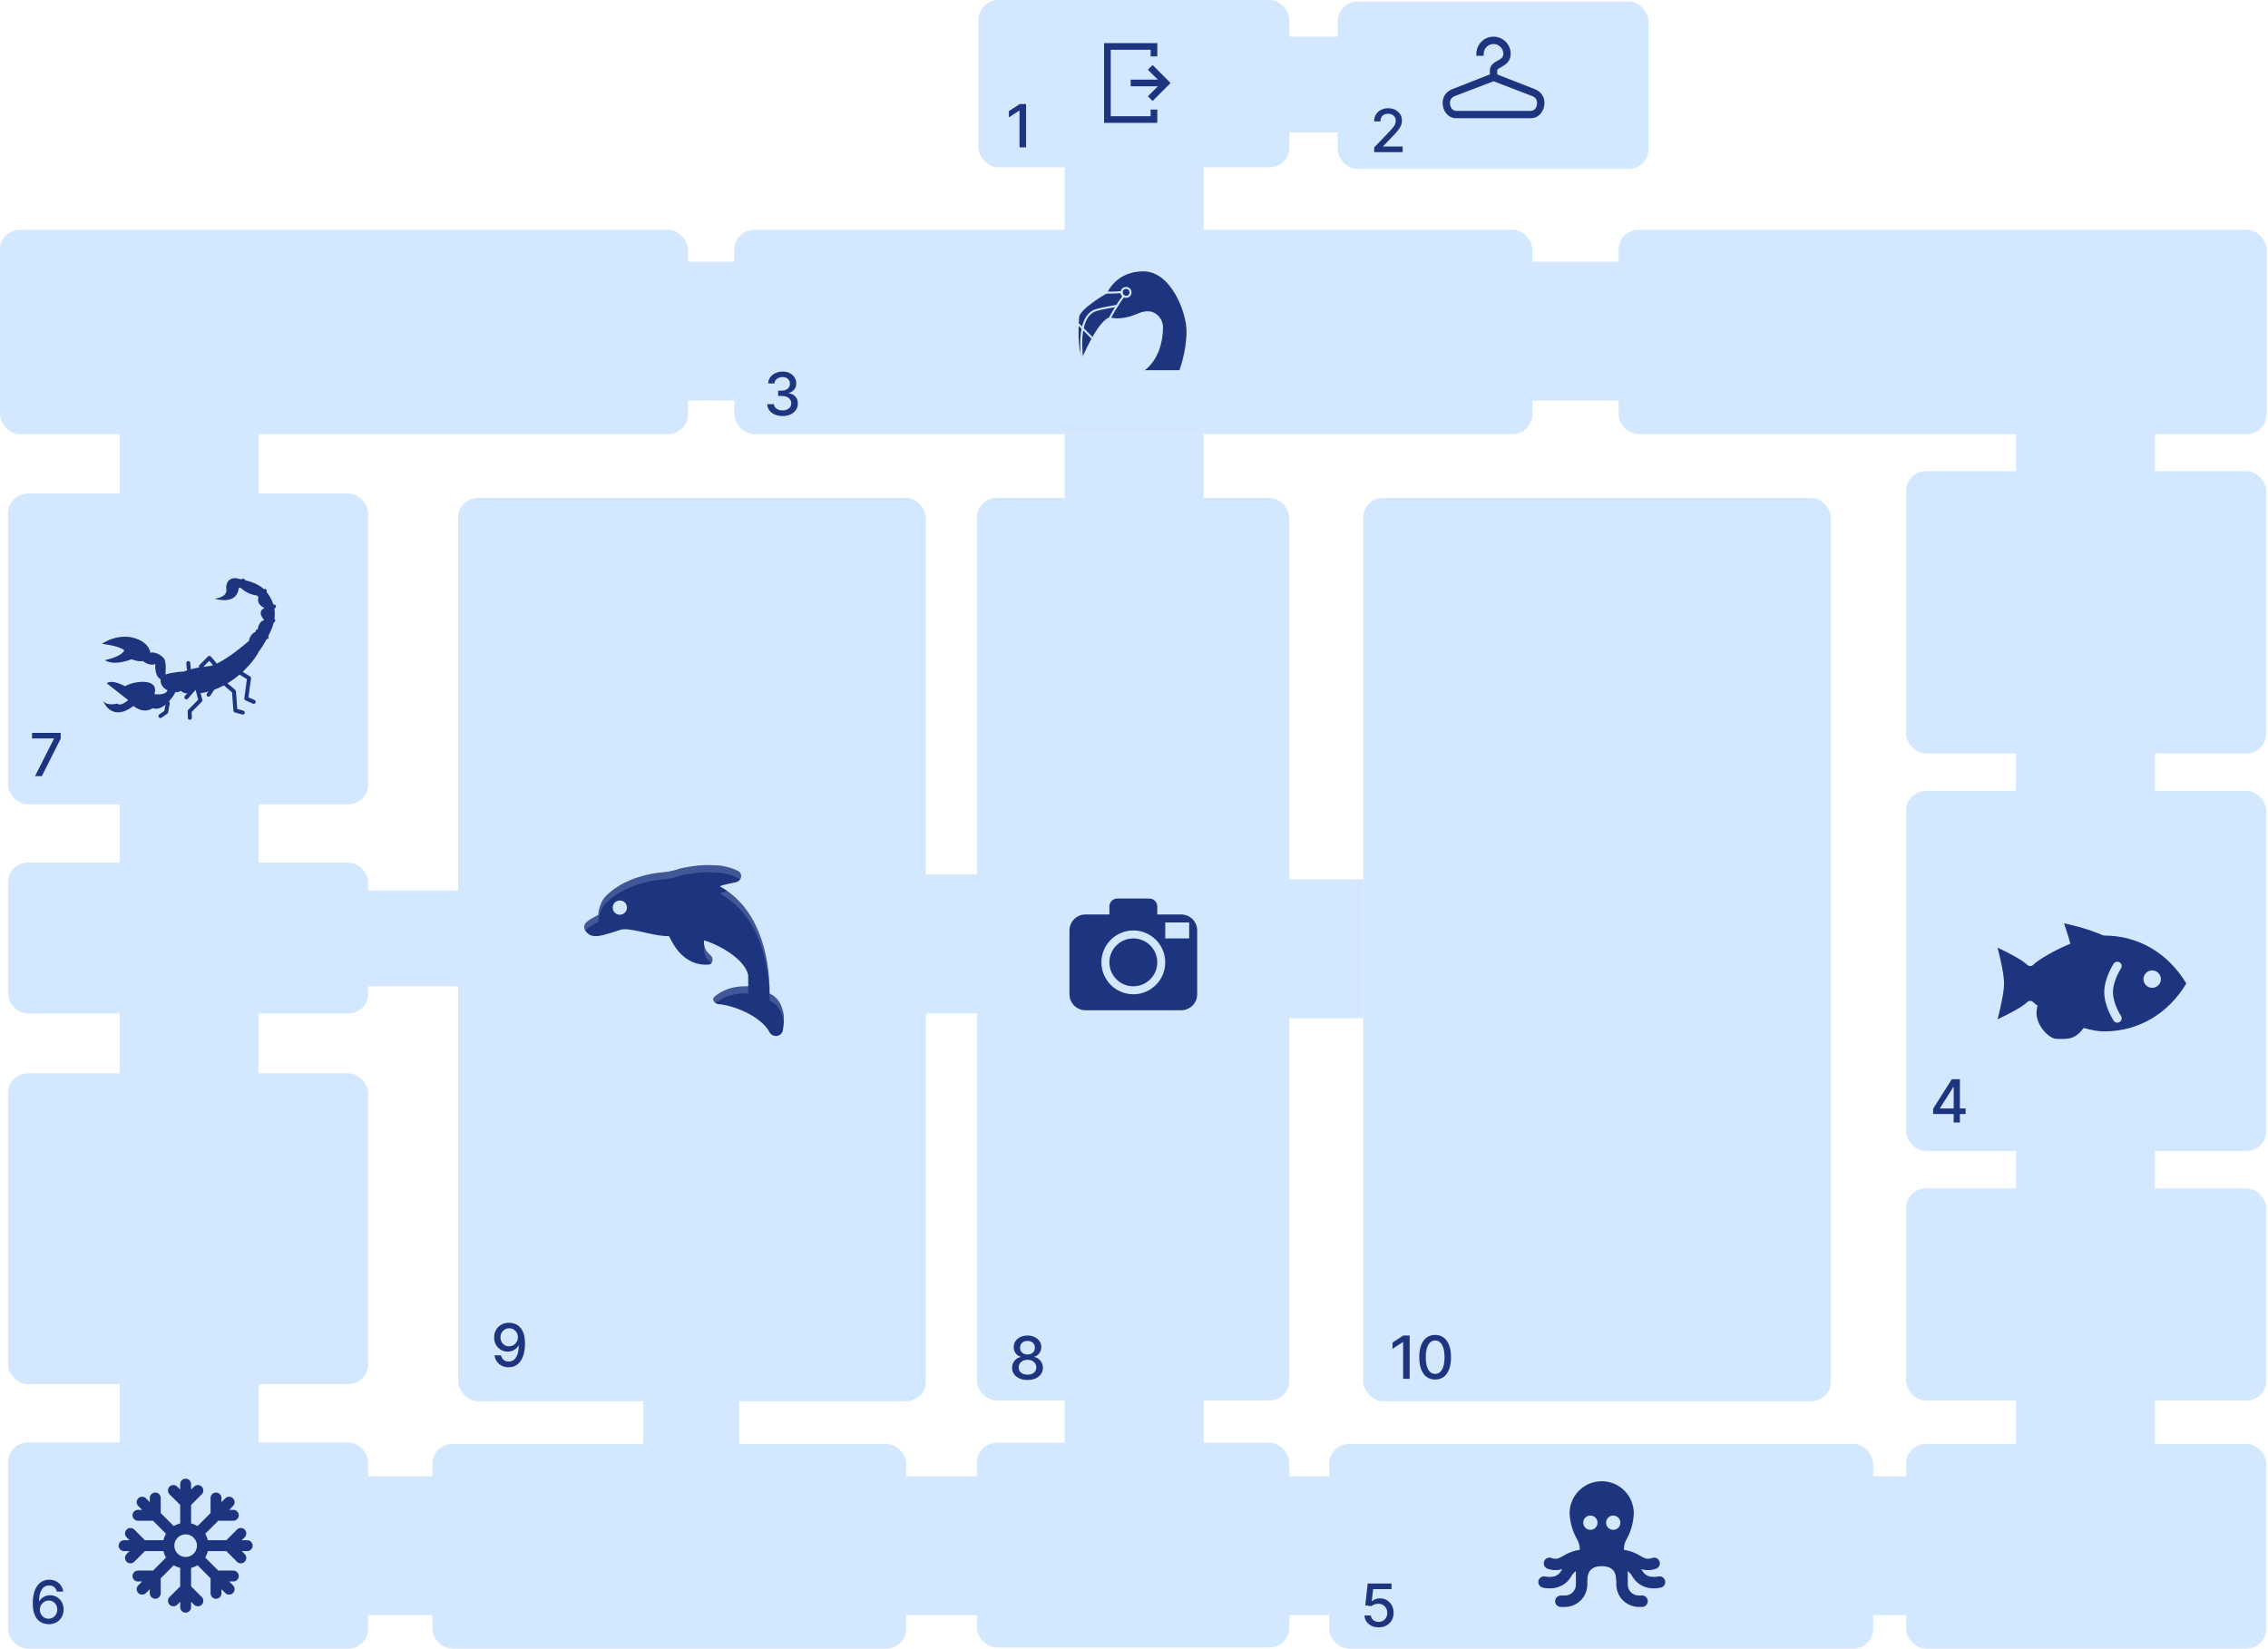 <svg width="1143" height="831" viewBox="0 0 1143 831" fill="none" xmlns="http://www.w3.org/2000/svg">
<rect x="370.048" y="115.841" width="402.227" height="102.97" rx="10" fill="#D3E7FF"/>
<rect x="815.715" y="115.841" width="326.608" height="102.97" rx="10" fill="#D3E7FF"/>
<rect x="960.604" y="237.467" width="181.525" height="142.357" rx="10" fill="#D3E7FF"/>
<rect x="960.604" y="398.655" width="181.525" height="181.525" rx="10" fill="#D3E7FF"/>
<rect x="960.604" y="599.01" width="181.525" height="106.956" rx="10" fill="#D3E7FF"/>
<rect x="960.604" y="727.81" width="181.525" height="103.19" rx="10" fill="#D3E7FF"/>
<rect x="669.863" y="727.81" width="274.17" height="103.19" rx="10" fill="#D3E7FF"/>
<rect x="492.325" y="727.226" width="157.422" height="103.19" rx="10" fill="#D3E7FF"/>
<rect x="492.325" y="250.989" width="157.422" height="454.941" rx="10" fill="#D3E7FF"/>
<rect x="230.878" y="250.989" width="235.705" height="455.32" rx="10" fill="#D3E7FF"/>
<rect x="687.003" y="250.989" width="235.705" height="455.32" rx="10" fill="#D3E7FF"/>
<rect x="493.13" width="156.669" height="84.36" rx="10" fill="#D3E7FF"/>
<rect x="674.132" y="0.804" width="156.669" height="84.36" rx="10" fill="#D3E7FF"/>
<rect x="217.935" y="727.81" width="238.769" height="103.19" rx="10" fill="#D3E7FF"/>
<rect x="4.022" y="727.056" width="181.525" height="103.944" rx="10" fill="#D3E7FF"/>
<rect x="4.022" y="434.809" width="181.525" height="76.075" rx="10" fill="#D3E7FF"/>
<rect x="4.022" y="541.013" width="181.525" height="156.669" rx="10" fill="#D3E7FF"/>
<rect x="4.022" y="248.766" width="181.525" height="156.669" rx="10" fill="#D3E7FF"/>
<rect y="115.841" width="346.719" height="102.97" rx="10" fill="#D3E7FF"/>
<rect width="48.267" height="69.987" transform="matrix(0 -1 -1 0 130.321 728.03)" fill="#D3E7FF"/>
<rect width="48.267" height="69.987" transform="matrix(0 -1 -1 0 130.321 551.05)" fill="#D3E7FF"/>
<rect width="48.267" height="69.987" transform="matrix(0 -1 -1 0 246.967 497.152)" fill="#D3E7FF"/>
<rect width="48.267" height="69.987" transform="matrix(1 0 0 -1 324.194 736.075)" fill="#D3E7FF"/>
<rect width="48.267" height="69.987" transform="matrix(0 -1 -1 0 130.321 443.254)" fill="#D3E7FF"/>
<rect width="48.267" height="69.987" transform="matrix(0 -1 -1 0 130.321 257.425)" fill="#D3E7FF"/>
<rect x="767.448" y="131.93" width="48.267" height="69.987" fill="#D3E7FF"/>
<rect x="930.752" y="744.119" width="48.267" height="69.987" fill="#D3E7FF"/>
<rect x="627.474" y="744.119" width="48.267" height="69.987" fill="#D3E7FF"/>
<rect width="48.267" height="69.987" transform="matrix(0 -1 -1 0 1086.01 242.945)" fill="#D3E7FF"/>
<rect width="48.267" height="69.987" transform="matrix(0 -1 -1 0 685.394 66.77)" fill="#D3E7FF"/>
<rect width="48.267" height="69.987" transform="matrix(0 -1 -1 0 1086.01 403.835)" fill="#D3E7FF"/>
<rect width="48.267" height="69.987" transform="matrix(0 -1 -1 0 1086.01 608.971)" fill="#D3E7FF"/>
<rect width="48.267" height="69.987" transform="matrix(0 -1 -1 0 1086.01 752.164)" fill="#D3E7FF"/>
<rect x="176.98" y="744.119" width="48.267" height="69.987" fill="#D3E7FF"/>
<rect x="326.608" y="131.93" width="48.267" height="69.987" fill="#D3E7FF"/>
<rect x="456.929" y="440.84" width="48.267" height="69.987" fill="#D3E7FF"/>
<rect x="645.976" y="443.254" width="41.027" height="69.987" fill="#D3E7FF"/>
<rect x="536.57" y="131.93" width="65.161" height="69.987" transform="rotate(-90 536.57 131.93)" fill="#D3E7FF"/>
<rect x="536.57" y="267.078" width="48.267" height="69.987" transform="rotate(-90 536.57 267.078)" fill="#D3E7FF"/>
<rect x="536.57" y="744.119" width="48.267" height="69.987" transform="rotate(-90 536.57 744.119)" fill="#D3E7FF"/>
<rect x="444.862" y="744.119" width="48.267" height="69.987" fill="#D3E7FF"/>
<path d="M974.237 561.527V558.863L983.665 543.97H985.764V547.89H984.432L977.688 558.565V558.735H990.611V561.527H974.237ZM984.581 565.788V560.717L984.602 559.502V543.97H987.724V565.788H984.581Z" fill="#1D347E"/>
<path d="M694.817 820.293C693.482 820.293 692.282 820.038 691.216 819.526C690.158 819.008 689.313 818.298 688.681 817.396C688.049 816.494 687.711 815.464 687.669 814.306H690.865C690.943 815.244 691.358 816.014 692.111 816.618C692.864 817.222 693.766 817.524 694.817 817.524C695.655 817.524 696.397 817.332 697.044 816.948C697.697 816.558 698.209 816.021 698.578 815.34C698.954 814.658 699.143 813.88 699.143 813.006C699.143 812.119 698.951 811.327 698.567 810.631C698.184 809.935 697.655 809.388 696.98 808.99C696.312 808.592 695.545 808.39 694.679 808.383C694.018 808.383 693.354 808.497 692.687 808.724C692.019 808.951 691.479 809.249 691.067 809.619L688.052 809.171L689.277 798.177H701.273V801H692.015L691.323 807.104H691.451C691.877 806.693 692.442 806.348 693.145 806.071C693.855 805.794 694.615 805.656 695.424 805.656C696.753 805.656 697.935 805.972 698.972 806.604C700.016 807.236 700.836 808.099 701.433 809.193C702.037 810.279 702.335 811.529 702.328 812.943C702.335 814.356 702.015 815.617 701.369 816.725C700.73 817.832 699.842 818.706 698.706 819.345C697.576 819.977 696.28 820.293 694.817 820.293Z" fill="#1D347E"/>
<path d="M24.487 818.685C23.514 818.67 22.555 818.493 21.61 818.152C20.673 817.811 19.82 817.243 19.053 816.447C18.286 815.652 17.672 814.583 17.21 813.241C16.756 811.898 16.529 810.222 16.529 808.212C16.529 806.309 16.717 804.618 17.093 803.141C17.477 801.664 18.027 800.417 18.744 799.402C19.462 798.379 20.328 797.601 21.344 797.069C22.36 796.536 23.499 796.27 24.764 796.27C26.063 796.27 27.218 796.525 28.226 797.037C29.235 797.548 30.051 798.255 30.676 799.157C31.308 800.059 31.71 801.085 31.88 802.236H28.631C28.411 801.327 27.974 800.584 27.32 800.009C26.667 799.434 25.815 799.146 24.764 799.146C23.166 799.146 21.919 799.842 21.024 801.234C20.137 802.626 19.689 804.562 19.682 807.04H19.842C20.218 806.422 20.68 805.897 21.227 805.464C21.781 805.023 22.399 804.686 23.08 804.452C23.769 804.21 24.494 804.089 25.254 804.089C26.518 804.089 27.661 804.398 28.684 805.016C29.714 805.627 30.534 806.472 31.145 807.552C31.756 808.631 32.061 809.867 32.061 811.259C32.061 812.651 31.745 813.912 31.113 815.041C30.488 816.17 29.607 817.065 28.471 817.726C27.335 818.379 26.006 818.699 24.487 818.685ZM24.476 815.915C25.314 815.915 26.063 815.709 26.724 815.297C27.384 814.885 27.906 814.331 28.29 813.635C28.673 812.939 28.865 812.161 28.865 811.302C28.865 810.464 28.677 809.7 28.301 809.011C27.931 808.322 27.42 807.775 26.767 807.371C26.12 806.966 25.381 806.763 24.551 806.763C23.919 806.763 23.332 806.884 22.793 807.126C22.26 807.367 21.791 807.701 21.387 808.127C20.982 808.553 20.662 809.043 20.428 809.597C20.2 810.144 20.087 810.723 20.087 811.334C20.087 812.15 20.275 812.907 20.651 813.603C21.035 814.299 21.557 814.86 22.218 815.286C22.885 815.705 23.638 815.915 24.476 815.915Z" fill="#1D347E"/>
<path d="M17.65 391.222L27.174 372.386V372.227H16.158V369.403H30.583V372.323L21.091 391.222H17.65Z" fill="#1D347E"/>
<path d="M256.611 666.753C257.584 666.76 258.543 666.937 259.488 667.285C260.432 667.633 261.285 668.202 262.045 668.99C262.812 669.778 263.422 670.844 263.877 672.186C264.339 673.521 264.573 675.183 264.58 677.172C264.58 679.082 264.388 680.783 264.005 682.275C263.621 683.759 263.071 685.013 262.354 686.035C261.643 687.058 260.78 687.836 259.765 688.369C258.749 688.901 257.606 689.168 256.334 689.168C255.035 689.168 253.881 688.912 252.872 688.401C251.863 687.889 251.043 687.182 250.411 686.28C249.779 685.371 249.385 684.327 249.229 683.148H252.478C252.691 684.086 253.124 684.846 253.778 685.428C254.438 686.003 255.29 686.291 256.334 686.291C257.932 686.291 259.179 685.595 260.074 684.203C260.969 682.804 261.42 680.851 261.427 678.344H261.256C260.887 678.954 260.425 679.48 259.871 679.92C259.324 680.361 258.71 680.702 258.028 680.943C257.346 681.185 256.618 681.305 255.844 681.305C254.587 681.305 253.444 680.996 252.414 680.378C251.384 679.761 250.564 678.912 249.953 677.832C249.342 676.753 249.037 675.521 249.037 674.136C249.037 672.758 249.349 671.508 249.974 670.386C250.606 669.263 251.487 668.376 252.616 667.722C253.753 667.062 255.084 666.739 256.611 666.753ZM256.622 669.523C255.791 669.523 255.042 669.729 254.374 670.141C253.714 670.545 253.192 671.096 252.808 671.792C252.425 672.481 252.233 673.248 252.233 674.093C252.233 674.938 252.417 675.705 252.787 676.394C253.163 677.076 253.675 677.619 254.321 678.024C254.974 678.422 255.72 678.621 256.558 678.621C257.183 678.621 257.765 678.5 258.305 678.258C258.845 678.017 259.317 677.683 259.722 677.257C260.127 676.824 260.443 676.334 260.67 675.787C260.898 675.24 261.011 674.665 261.011 674.061C261.011 673.258 260.819 672.513 260.436 671.824C260.06 671.135 259.541 670.581 258.881 670.162C258.22 669.736 257.467 669.523 256.622 669.523Z" fill="#1D347E"/>
<path d="M517.832 695.603C516.305 695.603 514.956 695.34 513.784 694.815C512.619 694.289 511.706 693.565 511.046 692.642C510.385 691.718 510.059 690.667 510.066 689.488C510.059 688.565 510.247 687.716 510.63 686.942C511.021 686.161 511.55 685.511 512.218 684.992C512.885 684.467 513.631 684.133 514.455 683.991V683.863C513.368 683.6 512.498 683.018 511.845 682.116C511.192 681.214 510.868 680.177 510.876 679.005C510.868 677.89 511.163 676.896 511.76 676.022C512.363 675.142 513.191 674.449 514.242 673.945C515.293 673.441 516.49 673.188 517.832 673.188C519.16 673.188 520.346 673.444 521.39 673.955C522.442 674.46 523.269 675.152 523.873 676.033C524.476 676.906 524.782 677.897 524.789 679.005C524.782 680.177 524.448 681.214 523.787 682.116C523.127 683.018 522.268 683.6 521.209 683.863V683.991C522.026 684.133 522.761 684.467 523.415 684.992C524.075 685.511 524.601 686.161 524.991 686.942C525.389 687.716 525.591 688.565 525.599 689.488C525.591 690.667 525.258 691.718 524.597 692.642C523.937 693.565 523.02 694.289 521.849 694.815C520.684 695.34 519.345 695.603 517.832 695.603ZM517.832 692.908C518.734 692.908 519.515 692.759 520.176 692.46C520.836 692.155 521.348 691.732 521.71 691.193C522.072 690.646 522.257 690.007 522.264 689.275C522.257 688.515 522.058 687.844 521.667 687.262C521.284 686.679 520.762 686.221 520.101 685.887C519.441 685.554 518.684 685.387 517.832 685.387C516.973 685.387 516.209 685.554 515.542 685.887C514.874 686.221 514.349 686.679 513.965 687.262C513.581 687.844 513.393 688.515 513.4 689.275C513.393 690.007 513.567 690.646 513.922 691.193C514.285 691.732 514.8 692.155 515.467 692.46C516.135 692.759 516.923 692.908 517.832 692.908ZM517.832 682.755C518.557 682.755 519.199 682.61 519.76 682.318C520.322 682.027 520.762 681.622 521.081 681.104C521.408 680.585 521.575 679.978 521.582 679.282C521.575 678.6 521.412 678.004 521.092 677.492C520.78 676.981 520.343 676.587 519.782 676.31C519.221 676.026 518.571 675.884 517.832 675.884C517.079 675.884 516.419 676.026 515.851 676.31C515.29 676.587 514.853 676.981 514.54 677.492C514.228 678.004 514.075 678.6 514.082 679.282C514.075 679.978 514.231 680.585 514.551 681.104C514.871 681.622 515.311 682.027 515.872 682.318C516.44 682.61 517.094 682.755 517.832 682.755Z" fill="#1D347E"/>
<path d="M710.434 673.182V695H707.131V676.484H707.004L701.783 679.893V676.74L707.227 673.182H710.434ZM723.272 695.362C721.589 695.355 720.15 694.911 718.957 694.031C717.764 693.15 716.851 691.868 716.219 690.185C715.587 688.501 715.271 686.474 715.271 684.102C715.271 681.737 715.587 679.716 716.219 678.04C716.858 676.364 717.775 675.085 718.968 674.205C720.168 673.324 721.603 672.884 723.272 672.884C724.941 672.884 726.372 673.327 727.565 674.215C728.758 675.096 729.671 676.374 730.303 678.05C730.942 679.719 731.262 681.737 731.262 684.102C731.262 686.481 730.946 688.512 730.314 690.195C729.682 691.871 728.769 693.153 727.576 694.041C726.383 694.922 724.948 695.362 723.272 695.362ZM723.272 692.518C724.749 692.518 725.903 691.797 726.734 690.355C727.572 688.913 727.991 686.829 727.991 684.102C727.991 682.29 727.8 680.76 727.416 679.51C727.04 678.253 726.496 677.301 725.786 676.655C725.083 676.001 724.245 675.675 723.272 675.675C721.802 675.675 720.648 676.399 719.809 677.848C718.971 679.297 718.549 681.381 718.542 684.102C718.542 685.92 718.73 687.457 719.106 688.714C719.49 689.964 720.033 690.913 720.736 691.559C721.439 692.198 722.285 692.518 723.272 692.518Z" fill="#1D347E"/>
<path d="M517.103 52.449V74.267H513.801V55.752H513.673L508.453 59.161V56.007L513.897 52.449H517.103Z" fill="#1D347E"/>
<path d="M692.545 76.68V74.294L699.928 66.645C700.716 65.814 701.366 65.086 701.877 64.461C702.396 63.829 702.783 63.229 703.038 62.661C703.294 62.093 703.422 61.489 703.422 60.85C703.422 60.125 703.251 59.5 702.911 58.975C702.57 58.442 702.104 58.033 701.515 57.749C700.925 57.458 700.261 57.313 699.523 57.313C698.741 57.313 698.06 57.472 697.477 57.792C696.895 58.112 696.447 58.563 696.135 59.145C695.822 59.727 695.666 60.409 695.666 61.191H692.523C692.523 59.862 692.829 58.701 693.44 57.707C694.05 56.712 694.888 55.942 695.954 55.395C697.019 54.841 698.23 54.564 699.587 54.564C700.957 54.564 702.165 54.837 703.209 55.384C704.26 55.924 705.08 56.663 705.67 57.6C706.259 58.531 706.554 59.582 706.554 60.754C706.554 61.563 706.401 62.355 706.096 63.129C705.798 63.904 705.276 64.766 704.53 65.718C703.784 66.663 702.747 67.81 701.419 69.159L697.083 73.698V73.857H706.906V76.68H692.545Z" fill="#1D347E"/>
<path d="M394.382 209.714C392.919 209.714 391.612 209.461 390.462 208.957C389.318 208.453 388.412 207.753 387.745 206.858C387.084 205.956 386.729 204.912 386.68 203.726H390.025C390.067 204.373 390.284 204.934 390.675 205.41C391.072 205.878 391.591 206.241 392.23 206.496C392.869 206.752 393.579 206.88 394.361 206.88C395.22 206.88 395.98 206.731 396.64 206.432C397.308 206.134 397.83 205.719 398.207 205.186C398.583 204.646 398.771 204.025 398.771 203.322C398.771 202.59 398.583 201.947 398.207 201.393C397.837 200.832 397.294 200.392 396.577 200.072C395.866 199.753 395.007 199.593 393.998 199.593H392.155V196.908H393.998C394.808 196.908 395.518 196.763 396.129 196.471C396.747 196.18 397.23 195.775 397.578 195.257C397.926 194.731 398.1 194.117 398.1 193.414C398.1 192.739 397.947 192.153 397.642 191.656C397.344 191.152 396.917 190.758 396.363 190.474C395.817 190.189 395.17 190.047 394.425 190.047C393.714 190.047 393.05 190.179 392.432 190.442C391.822 190.697 391.324 191.067 390.941 191.55C390.557 192.025 390.351 192.597 390.323 193.265H387.138C387.173 192.086 387.521 191.049 388.182 190.154C388.849 189.259 389.73 188.559 390.824 188.055C391.917 187.551 393.132 187.299 394.467 187.299C395.866 187.299 397.074 187.572 398.089 188.119C399.112 188.659 399.9 189.38 400.454 190.282C401.015 191.184 401.292 192.171 401.285 193.243C401.292 194.465 400.952 195.502 400.263 196.354C399.581 197.206 398.672 197.778 397.535 198.069V198.24C398.984 198.46 400.106 199.035 400.902 199.966C401.704 200.896 402.102 202.05 402.095 203.428C402.102 204.628 401.768 205.704 401.094 206.656C400.426 207.608 399.513 208.357 398.356 208.904C397.198 209.444 395.873 209.714 394.382 209.714Z" fill="#1D347E"/>
<g clip-path="url(#clip0_1_36)">
<path d="M583.24 28.424V21.72H556.425V61.943H583.24V55.239H579.888V58.591H559.777V25.072H579.888V28.424H583.24Z" fill="#1D347E"/>
<path d="M580.87 32.758L578.5 35.128L583.528 40.156H569.832V43.508H583.528L578.5 48.535L580.87 50.905L589.944 41.831L580.87 32.758Z" fill="#1D347E"/>
</g>
<g clip-path="url(#clip1_1_36)">
<path d="M583.229 485.085C583.229 491.747 577.824 497.152 571.162 497.152C564.498 497.152 559.095 491.747 559.095 485.085C559.095 478.423 564.498 473.018 571.162 473.018C577.824 473.018 583.229 478.423 583.229 485.085ZM603.34 468.996V501.174C603.34 505.617 599.738 509.219 595.296 509.219H547.028C542.586 509.219 538.984 505.617 538.984 501.175V468.996C538.984 464.554 542.586 460.951 547.028 460.951H559.095V456.929C559.095 454.706 560.896 452.907 563.117 452.907H579.206C581.43 452.907 583.229 454.706 583.229 456.929V460.952H595.296C599.738 460.952 603.34 464.554 603.34 468.996ZM587.251 485.085C587.251 476.216 580.031 468.996 571.162 468.996C562.291 468.996 555.073 476.216 555.073 485.085C555.073 493.955 562.291 501.175 571.162 501.175C580.031 501.175 587.251 493.955 587.251 485.085ZM599.318 464.974H587.251V473.018H599.318V464.974Z" fill="#1D347E"/>
</g>
<path d="M90.815 748.082V750.826L89.328 749.342C88.258 748.27 86.52 748.27 85.448 749.342C84.377 750.413 84.377 752.149 85.45 753.223L90.422 758.196C90.545 758.318 90.678 758.421 90.815 758.518V767.891C89.685 768.166 88.594 768.613 87.571 769.234L80.944 762.605C80.975 762.441 80.992 762.276 80.992 762.104L80.995 755.066C80.995 753.553 79.766 752.321 78.249 752.321C76.735 752.321 75.506 753.553 75.506 755.066V757.168L73.565 755.227C72.493 754.156 70.755 754.156 69.685 755.227C68.612 756.298 68.612 758.035 69.685 759.107L71.627 761.049H69.526C68.01 761.049 66.78 762.276 66.78 763.792C66.78 765.306 68.01 766.534 69.526 766.534L76.561 766.536C76.733 766.538 76.9 766.516 77.062 766.486L83.691 773.115C83.071 774.136 82.623 775.229 82.35 776.357H72.974C72.881 776.221 72.777 776.087 72.654 775.966L67.678 770.989C66.609 769.917 64.871 769.917 63.799 770.989C62.728 772.062 62.728 773.799 63.799 774.872L65.285 776.357H62.54C61.026 776.357 59.796 777.584 59.796 779.1C59.796 780.616 61.026 781.844 62.54 781.844H65.285L63.799 783.33C62.728 784.405 62.728 786.14 63.799 787.211C64.871 788.284 66.606 788.284 67.678 787.211L72.654 782.236C72.777 782.114 72.881 781.98 72.974 781.844H82.35C82.623 782.973 83.071 784.068 83.691 785.086L77.062 791.716C76.899 791.685 76.733 791.667 76.561 791.667L69.526 791.664C68.01 791.664 66.78 792.895 66.78 794.41C66.78 795.923 68.01 797.153 69.525 797.153H71.627L69.686 799.094C68.614 800.166 68.614 801.9 69.685 802.975C70.755 804.047 72.495 804.044 73.566 802.973L75.506 801.035V803.135C75.506 804.648 76.735 805.879 78.249 805.879C79.766 805.879 80.995 804.648 80.995 803.135L80.992 796.101C80.992 795.925 80.975 795.76 80.944 795.597L87.571 788.968C88.591 789.588 89.685 790.035 90.815 790.312V799.686C90.678 799.779 90.545 799.884 90.422 800.007L85.45 804.979C84.377 806.05 84.377 807.788 85.448 808.859C86.52 809.933 88.258 809.931 89.328 808.859L90.815 807.375V810.119C90.815 811.633 92.042 812.865 93.56 812.865C95.072 812.861 96.301 811.633 96.301 810.119V807.375L97.786 808.859C98.859 809.933 100.596 809.931 101.668 808.859C102.738 807.788 102.738 806.052 101.668 804.979L96.693 800.007C96.569 799.884 96.441 799.779 96.301 799.686V790.312C97.432 790.035 98.524 789.588 99.545 788.968L106.171 795.597C106.143 795.76 106.122 795.928 106.122 796.101V803.135C106.122 804.648 107.351 805.879 108.867 805.879C110.382 805.879 111.611 804.648 111.611 803.135V801.033L113.55 802.975C114.621 804.047 116.359 804.047 117.434 802.975C118.502 801.904 118.502 800.166 117.431 799.094L115.49 797.153H117.591C119.105 797.153 120.335 795.923 120.335 794.41C120.335 792.895 119.108 791.664 117.591 791.667H110.556C110.382 791.667 110.216 791.687 110.053 791.716L103.424 785.086C104.044 784.068 104.492 782.973 104.766 781.844H114.143C114.235 781.98 114.34 782.114 114.463 782.236L119.437 787.211C120.51 788.284 122.245 788.284 123.318 787.211C124.39 786.14 124.39 784.402 123.316 783.33L121.832 781.844H124.575C126.092 781.844 127.321 780.616 127.321 779.1C127.321 777.584 126.092 776.357 124.577 776.357H121.831L123.316 774.872C124.39 773.8 124.39 772.062 123.318 770.989C122.244 769.917 120.509 769.917 119.437 770.989L114.463 775.966C114.34 776.087 114.235 776.219 114.143 776.357H104.766C104.492 775.229 104.044 774.133 103.424 773.115L110.053 766.486C110.216 766.514 110.385 766.536 110.556 766.536H117.591C119.108 766.536 120.335 765.306 120.335 763.792C120.335 762.278 119.105 761.048 117.591 761.048H115.49L117.431 759.107C118.502 758.035 118.502 756.298 117.431 755.226C116.359 754.154 114.621 754.156 113.55 755.227L111.611 757.168V755.066C111.608 753.553 110.38 752.321 108.867 752.321C107.351 752.321 106.122 753.553 106.122 755.066V762.104C106.122 762.274 106.143 762.441 106.171 762.605L99.545 769.234C98.524 768.613 97.43 768.166 96.301 767.89L96.302 758.518C96.44 758.421 96.573 758.318 96.693 758.196L101.668 753.223C102.738 752.149 102.738 750.413 101.668 749.342C100.596 748.27 98.857 748.27 97.786 749.342L96.302 750.826L96.301 748.082C96.301 746.568 95.074 745.34 93.556 745.34C92.042 745.34 90.815 746.568 90.815 748.082ZM89.522 783.134C87.296 780.908 87.296 777.293 89.522 775.067C91.751 772.838 95.364 772.838 97.593 775.067C99.822 777.295 99.822 780.908 97.593 783.137C96.478 784.251 95.018 784.808 93.559 784.808C92.098 784.808 90.637 784.251 89.522 783.134Z" fill="#1D347E"/>
<path d="M587.909 141.622C584.683 138.396 580.768 136.263 576.219 136.263C562.011 136.263 557.522 147.465 557.522 147.465C560.303 147.54 563.126 147.398 565.263 147.23C565.338 146.056 566.315 145.127 567.508 145.127C568.75 145.127 569.76 146.134 569.76 147.379C569.76 148.621 568.753 149.632 567.508 149.632C567.075 149.632 566.673 149.509 566.329 149.3C565.181 150.687 563.991 152.44 562.917 154.144C561.892 155.77 560.978 157.351 560.322 158.525C559.666 159.7 559.263 160.468 559.263 160.468C559.267 160.468 564.636 162.459 573.586 158.518C578.355 156.418 581.424 157.563 583.259 159.398C584.87 161.009 585.534 163.149 585.575 164.107C585.582 164.328 585.593 164.678 585.593 165.137C585.593 168.933 584.855 180.135 576.215 186.589H594.934C594.934 186.589 598.466 177.073 598.466 167.057C598.469 160.248 594.752 148.468 587.909 141.622Z" fill="#1D347E"/>
<path d="M567.508 145.127C566.315 145.127 565.338 146.056 565.263 147.23C565.259 147.279 565.259 147.331 565.259 147.379C565.259 148.192 565.688 148.901 566.333 149.3C566.676 149.512 567.079 149.632 567.512 149.632C568.753 149.632 569.764 148.625 569.764 147.379C569.76 146.138 568.753 145.127 567.508 145.127Z" fill="#1D347E"/>
<path d="M565.256 147.379C565.256 147.331 565.256 147.279 565.259 147.23C563.119 147.394 560.3 147.54 557.518 147.465C557.518 147.465 543.329 155.497 543.329 160.047C543.329 160.047 543.228 161.251 543.146 163.097L545.615 165.569L550.683 170.648C553.289 165.987 556.478 161.367 559.267 160.468C559.267 160.468 559.67 159.7 560.326 158.525C560.982 157.351 561.896 155.77 562.921 154.144C563.991 152.443 565.185 150.691 566.333 149.3C565.688 148.904 565.256 148.192 565.256 147.379Z" fill="#1D347E"/>
<path d="M545.619 165.569L543.15 163.097C542.926 168.209 542.856 178.248 545.496 181.339C545.496 181.339 547.711 175.962 550.683 170.648L545.619 165.569Z" fill="#1D347E"/>
<path d="M566.329 149.3C562.988 153.346 559.267 160.468 559.267 160.468C553.304 162.396 545.499 181.339 545.499 181.339C541.905 177.129 543.337 160.047 543.337 160.047C543.337 155.497 557.525 147.465 557.525 147.465C560.307 147.543 563.13 147.398 565.267 147.23C565.263 147.279 565.263 147.331 565.263 147.379C565.256 148.192 565.688 148.904 566.329 149.3Z" stroke="#D3E7FF" stroke-miterlimit="10" stroke-linecap="round" stroke-linejoin="round"/>
<path d="M594.938 186.589C594.938 186.589 598.469 177.073 598.469 167.057C598.469 157.041 590.422 136.267 576.219 136.267C562.015 136.267 557.518 147.465 557.518 147.465" stroke="#D3E7FF" stroke-miterlimit="10" stroke-linecap="round" stroke-linejoin="round"/>
<path d="M559.267 160.468C559.267 160.468 564.64 162.459 573.59 158.518C582.539 154.576 585.496 162.064 585.578 164.107C585.66 166.151 585.907 179.355 576.219 186.589" stroke="#D3E7FF" stroke-miterlimit="10" stroke-linecap="round" stroke-linejoin="round"/>
<path d="M569.76 147.379C569.76 148.625 568.753 149.632 567.508 149.632C567.075 149.632 566.673 149.509 566.329 149.3C565.684 148.904 565.255 148.192 565.255 147.379C565.255 147.331 565.255 147.279 565.259 147.23C565.338 146.056 566.311 145.127 567.508 145.127C568.753 145.127 569.76 146.138 569.76 147.379Z" stroke="#D3E7FF" stroke-miterlimit="10" stroke-linecap="round" stroke-linejoin="round"/>
<path d="M545.496 181.339C545.496 181.339 541.931 159.819 552.215 156.37C554.688 155.542 562.917 154.14 562.917 154.14" stroke="#D3E7FF" stroke-miterlimit="10" stroke-linecap="round" stroke-linejoin="round"/>
<path d="M543.15 163.097L545.619 165.569L550.683 170.648" stroke="#D3E7FF" stroke-miterlimit="10" stroke-linecap="round" stroke-linejoin="round"/>
<g clip-path="url(#clip2_1_36)">
<path d="M1106.29 494.64C1096.48 477.472 1080.14 467.561 1061.38 467.248C1054.1 460.691 1039.47 458.52 1038.83 458.428C1038.06 458.312 1037.29 458.619 1036.81 459.226C1036.33 459.828 1036.19 460.643 1036.46 461.368C1037.7 464.687 1039.33 469.676 1039.87 472.394C1032.81 475.433 1026.5 479.18 1023.14 481.851C1017.35 477.391 1004.84 472.006 1004.26 471.757C1003.48 471.421 1002.58 471.566 1001.94 472.128C1001.31 472.688 1001.05 473.562 1001.28 474.377C1001.33 474.529 1005.59 489.526 1005.59 495.729C1005.59 501.931 1001.33 516.928 1001.28 517.08C1001.05 517.895 1001.31 518.77 1001.94 519.329C1002.58 519.891 1003.48 520.037 1004.26 519.7C1004.84 519.451 1017.35 514.066 1023.14 509.606C1024.5 510.683 1026.35 511.938 1028.52 513.249C1027.96 514.286 1027.54 515.688 1027.54 517.683C1027.54 523.017 1032.52 528.66 1037.22 528.66C1042.98 528.66 1045.52 527.323 1048.67 522.273C1052.77 523.488 1056.83 524.269 1060.48 524.269C1079.62 524.269 1096.32 514.263 1106.29 496.818C1106.68 496.142 1106.68 495.315 1106.29 494.64Z" fill="#D3E7FF"/>
<path d="M1040.17 465.381C1046.36 466.698 1055.66 469.173 1063.27 473.103C1057.01 474.197 1050.47 476.059 1044.07 478.374C1043.12 474.279 1041.57 469.367 1040.17 465.381Z" fill="#1D347E"/>
<path d="M1036.16 523.61C1032.42 523.429 1026.05 516.624 1026.36 510.242C1026.47 507.991 1026.92 506.649 1027.29 505.837C1034.26 509.989 1042.29 514.159 1050.57 517.621C1045.96 523.691 1043.08 523.946 1036.16 523.61Z" fill="#1D347E"/>
<path d="M1060.48 519.878C1047.7 519.878 1028.49 508.94 1024.71 505.153C1024.28 504.725 1023.71 504.51 1023.15 504.51C1022.59 504.51 1022.03 504.725 1021.6 505.153C1019.07 507.681 1011.89 511.356 1006.72 513.776C1008.05 508.614 1009.98 500.304 1009.98 495.729C1009.98 491.153 1008.05 482.844 1006.72 477.681C1011.89 480.101 1019.07 483.776 1021.6 486.304C1022.46 487.161 1023.85 487.161 1024.71 486.304C1028.49 482.518 1047.7 471.579 1060.48 471.579C1077.6 471.579 1092.61 480.363 1101.84 495.729C1092.61 511.094 1077.6 519.878 1060.48 519.878Z" fill="#1D347E"/>
<path d="M1084.63 497.923C1087.05 497.923 1089.02 495.957 1089.02 493.532C1089.02 491.107 1087.05 489.141 1084.63 489.141C1082.2 489.141 1080.24 491.107 1080.24 493.532C1080.24 495.957 1082.2 497.923 1084.63 497.923Z" fill="#D3E7FF"/>
<path d="M1064.87 500.118C1064.87 494.297 1068.85 488.221 1068.89 488.161C1069.56 487.151 1069.29 485.79 1068.28 485.119C1067.28 484.452 1065.91 484.718 1065.24 485.728C1065.04 486.019 1060.48 492.949 1060.48 500.118C1060.48 507.288 1065.04 514.218 1065.24 514.509C1065.66 515.144 1066.36 515.487 1067.06 515.487C1067.48 515.487 1067.91 515.367 1068.28 515.118C1069.29 514.445 1069.56 513.083 1068.89 512.073C1068.85 512.013 1064.87 505.972 1064.87 500.118Z" fill="#D3E7FF"/>
</g>
<path d="M787.472 790.873C787.181 790.965 786.878 791.071 786.561 791.15C784.369 791.662 782.074 791.52 779.962 790.741C779.237 790.498 778.639 789.976 778.299 789.292C777.958 788.608 777.904 787.816 778.147 787.092C778.39 786.367 778.912 785.769 779.596 785.428C780.28 785.088 781.072 785.034 781.796 785.277C782.834 785.735 783.994 785.838 785.096 785.567C786.184 785.19 787.221 784.681 788.184 784.049C790.606 782.577 793.299 781.608 796.103 781.199L801.765 782.518L797.317 789.025L787.472 790.873Z" fill="#1D347E"/>
<path d="M818.408 781.199C821.212 781.608 823.905 782.577 826.327 784.049C827.29 784.681 828.327 785.19 829.415 785.567C830.517 785.838 831.677 785.735 832.714 785.277C833.439 785.034 834.231 785.088 834.915 785.428C835.599 785.769 836.12 786.367 836.364 787.092C836.607 787.816 836.553 788.608 836.212 789.292C835.872 789.976 835.274 790.498 834.549 790.741C832.437 791.52 830.142 791.662 827.95 791.15C827.633 791.071 827.33 790.965 827.039 790.873L823.476 791.717L815.24 787.085L818.408 781.199Z" fill="#1D347E"/>
<path d="M819.464 785.778C821.205 786.128 822.849 786.853 824.28 787.904C825.712 788.955 826.897 790.306 827.752 791.863C828.23 792.716 828.916 793.433 829.747 793.948C830.578 794.463 831.527 794.758 832.503 794.806C833.538 794.935 834.587 794.886 835.605 794.661C836.343 794.465 837.13 794.57 837.79 794.954C838.451 795.337 838.933 795.968 839.129 796.706C839.325 797.445 839.219 798.231 838.836 798.892C838.452 799.553 837.822 800.034 837.083 800.23C835.353 800.632 833.568 800.734 831.804 800.534C829.956 800.344 828.178 799.728 826.609 798.734C825.041 797.74 823.724 796.395 822.763 794.806C822.183 793.656 821.337 792.661 820.295 791.902L814.528 796.416C814.527 794.886 814.146 793.381 813.419 792.034C812.493 790.795 811.137 789.948 809.618 789.659C808.039 789.362 806.419 789.362 804.84 789.659C803.324 789.938 801.97 790.782 801.052 792.021C800.315 793.364 799.929 794.871 799.931 796.403L794.203 791.902C793.161 792.661 792.315 793.656 791.735 794.806C790.774 796.395 789.457 797.74 787.888 798.734C786.319 799.728 784.541 800.344 782.694 800.534C780.93 800.734 779.144 800.632 777.415 800.23C776.676 800.034 776.046 799.553 775.662 798.892C775.278 798.231 775.173 797.445 775.369 796.706C775.565 795.968 776.046 795.337 776.707 794.954C777.368 794.57 778.154 794.465 778.893 794.661C779.911 794.886 780.96 794.935 781.994 794.806C782.971 794.758 783.919 794.463 784.75 793.948C785.581 793.433 786.268 792.716 786.746 791.863C787.601 790.306 788.786 788.955 790.217 787.904C791.649 786.853 793.293 786.128 795.034 785.778L806.82 780.09L819.464 785.778Z" fill="#1D347E"/>
<path d="M813.459 786.386C814.185 787.732 814.566 789.237 814.567 790.767V798.686C814.585 801.679 815.782 804.545 817.9 806.66C820.018 808.775 822.885 809.97 825.878 809.984H827.739C828.47 809.934 829.155 809.609 829.655 809.073C830.156 808.538 830.434 807.833 830.434 807.1C830.434 806.367 830.156 805.662 829.655 805.126C829.155 804.591 828.47 804.266 827.739 804.216H825.878C825.148 804.221 824.425 804.082 823.75 803.805C823.075 803.528 822.462 803.12 821.947 802.604C821.431 802.088 821.023 801.475 820.746 800.8C820.469 800.125 820.329 799.402 820.335 798.673V790.754C820.337 788.821 819.96 786.907 819.226 785.118C818.634 783.744 818.345 782.258 818.379 780.761C818.413 779.265 818.77 777.794 819.424 776.447C821.838 772.29 823.198 767.605 823.383 762.801C823.383 758.509 821.679 754.393 818.644 751.359C815.61 748.325 811.494 746.62 807.203 746.62C802.911 746.62 798.796 748.325 795.761 751.359C792.727 754.393 791.022 758.509 791.022 762.801C791.246 767.62 792.651 772.311 795.113 776.461C795.767 777.807 796.124 779.278 796.158 780.775C796.192 782.271 795.903 783.757 795.311 785.132C794.583 786.922 794.207 788.835 794.203 790.767V798.686C794.21 799.416 794.071 800.14 793.795 800.816C793.519 801.491 793.111 802.105 792.595 802.621C792.079 803.138 791.465 803.546 790.789 803.822C790.113 804.098 789.389 804.236 788.659 804.229H786.812C786.417 804.203 786.02 804.257 785.647 804.39C785.274 804.523 784.932 804.731 784.643 805.001C784.354 805.272 784.123 805.599 783.965 805.962C783.807 806.325 783.726 806.717 783.726 807.113C783.726 807.509 783.807 807.901 783.965 808.264C784.123 808.627 784.354 808.954 784.643 809.225C784.932 809.495 785.274 809.703 785.647 809.836C786.02 809.969 786.417 810.024 786.812 809.997H788.659C791.655 809.983 794.524 808.787 796.642 806.669C798.76 804.55 799.956 801.682 799.97 798.686V790.767C799.967 789.235 800.353 787.728 801.092 786.386C802.01 785.147 803.363 784.302 804.88 784.023C806.459 783.726 808.079 783.726 809.657 784.023C811.175 784.309 812.531 785.152 813.459 786.386Z" fill="#1D347E"/>
<path d="M805.104 767.512C805.107 768.225 804.898 768.923 804.503 769.518C804.109 770.112 803.547 770.576 802.889 770.85C802.231 771.125 801.506 771.198 800.806 771.061C800.106 770.923 799.463 770.581 798.958 770.078C798.453 769.575 798.108 768.933 797.968 768.233C797.828 767.534 797.899 766.809 798.171 766.15C798.443 765.491 798.905 764.927 799.498 764.531C800.091 764.134 800.788 763.922 801.501 763.922C801.974 763.921 802.442 764.012 802.879 764.192C803.316 764.371 803.713 764.636 804.048 764.969C804.383 765.303 804.648 765.699 804.83 766.135C805.011 766.572 805.104 767.04 805.104 767.512Z" fill="#D3E7FF"/>
<path d="M816.626 767.512C816.629 768.226 816.419 768.924 816.024 769.519C815.629 770.114 815.067 770.577 814.408 770.852C813.749 771.126 813.023 771.199 812.323 771.06C811.623 770.921 810.98 770.578 810.475 770.073C809.971 769.568 809.627 768.925 809.489 768.225C809.35 767.525 809.422 766.799 809.697 766.141C809.971 765.482 810.435 764.919 811.029 764.524C811.624 764.129 812.322 763.92 813.036 763.922C813.988 763.922 814.901 764.301 815.575 764.974C816.248 765.647 816.626 766.56 816.626 767.512Z" fill="#D3E7FF"/>
<path d="M138.045 305.702C137.535 303.62 136.596 301.567 135.2 299.502C131.012 293.308 123.51 292.61 120.019 291.648C116.529 290.686 113.561 292.78 114.083 297.056C114.605 301.332 108.065 301.766 108.065 301.766C121.069 305.256 120.371 295.396 120.371 295.396C125.433 300.716 130.754 300.194 130.754 300.194C128.454 303.919 132.496 306.482 133.739 306.447C133.816 306.43 133.898 306.406 133.98 306.388C133.921 306.424 133.839 306.447 133.739 306.447C129.246 307.632 132.332 312.342 133.71 312.577C133.769 312.577 133.827 312.577 133.892 312.583C133.839 312.594 133.775 312.589 133.71 312.577C129.968 312.589 129.792 318.255 129.792 318.255C125.78 318.953 125.451 323.165 125.451 323.165L125.41 323.206L125.34 323.135C125.34 323.135 120.078 327.787 114.529 331.453C111.15 333.688 107.66 335.553 105.185 335.788C101.12 336.169 96.016 337.067 92.749 338.48C92.749 338.48 86.848 338.715 83.382 339.994L83.37 339.958C83.37 339.958 83.892 335.002 83.018 332.644C82.144 330.286 77.434 328.192 75.774 329.066C75.774 329.066 75.592 324.795 69.579 322.261C60.071 318.249 51.354 324.531 51.354 324.531C51.354 324.531 60.3 325.511 62.652 327.81C60.904 331.301 52.827 332.732 52.827 332.732C57.449 335.958 66.341 332.292 66.341 332.292C68.436 333.201 70.981 333.547 71.937 333.166C71.937 333.166 75.163 335.958 78.308 334.738C78.308 334.738 77.621 340.299 80.76 342.305L80.9 342.311C80.754 345.197 82.396 346.956 84.396 347.918C83.61 350.71 77.78 349.913 77.78 349.913C77.78 349.913 79.44 346.071 75.95 344.416C72.459 342.756 65.825 344.153 63.033 345.901C63.033 345.901 56.575 342.234 53.783 344.416L64.605 352.881C64.605 352.881 60.763 356.371 59.197 354.629C59.197 354.629 53.877 356.113 51.953 353.233C51.999 353.356 56.029 364.354 67.309 355.849C67.309 355.849 72.102 360.178 76.988 356.952C77.363 357.128 77.856 357.233 78.478 357.245C83.886 357.333 88.444 349.144 88.356 348.88C89.863 348.939 91.007 348.616 91.031 348.088C91.67 348.828 92.567 349.344 93.834 349.479C94.315 349.531 94.896 349.584 95.565 349.619L99.067 345.642L100.076 349.502C101.935 349.314 104.058 348.921 106.393 348.188C108.669 347.473 111.144 346.44 113.761 344.944C116.248 343.525 118.858 341.695 121.55 339.343C121.674 339.231 121.803 339.12 121.932 339.008C121.932 339.008 128.302 333.16 130.484 328.274C130.484 328.274 132.666 325.916 136.068 318.847C138.344 314.155 139.06 309.867 138.045 305.702Z" fill="#1D347E"/>
<path d="M120.365 295.396L122.548 292.692" stroke="#1D347E" stroke-width="2" stroke-miterlimit="10" stroke-linecap="round" stroke-linejoin="round"/>
<path d="M130.748 300.194L133.452 297.842" stroke="#1D347E" stroke-width="2" stroke-miterlimit="10" stroke-linecap="round" stroke-linejoin="round"/>
<path d="M133.98 306.388L138.045 305.702L138.08 305.696" stroke="#1D347E" stroke-width="2" stroke-miterlimit="10" stroke-linecap="round" stroke-linejoin="round"/>
<path d="M133.892 312.589L137.728 312.759" stroke="#1D347E" stroke-width="2" stroke-miterlimit="10" stroke-linecap="round" stroke-linejoin="round"/>
<path d="M129.792 318.261L134.414 321.141" stroke="#1D347E" stroke-width="2" stroke-miterlimit="10" stroke-linecap="round" stroke-linejoin="round"/>
<path d="M122.372 359.181L118.617 358.137L117.925 348.534L113.766 344.962L110.417 342.082L106.399 348.206L105.097 350.194" stroke="#1D347E" stroke-width="2" stroke-miterlimit="10" stroke-linecap="round" stroke-linejoin="round"/>
<path d="M112.511 342.956L117.227 336.668L121.556 339.36L125.516 341.818L124.12 352.112L127.868 353.772" stroke="#1D347E" stroke-width="2" stroke-miterlimit="10" stroke-linecap="round" stroke-linejoin="round"/>
<path d="M93.928 351.502L95.571 349.637L99.073 345.66L100.087 349.52L100.997 352.986L95.582 358.483L95.671 361.803" stroke="#1D347E" stroke-width="2" stroke-miterlimit="10" stroke-linecap="round" stroke-linejoin="round"/>
<path d="M95.148 337.02L94.884 334.227" stroke="#1D347E" stroke-width="2" stroke-miterlimit="10" stroke-linecap="round" stroke-linejoin="round"/>
<path d="M101.255 335.888L105.531 331.611L108.147 334.662" stroke="#1D347E" stroke-width="2" stroke-miterlimit="10" stroke-linecap="round" stroke-linejoin="round"/>
<path d="M84.567 354.412L83.716 358.923L80.836 360.929" stroke="#1D347E" stroke-width="2" stroke-miterlimit="10" stroke-linecap="round" stroke-linejoin="round"/>
<g clip-path="url(#clip3_1_36)">
<path d="M773.364 45.438L773.364 45.438L754.042 37.848V35.637C754.042 35.195 754.164 34.9 754.438 34.611C754.742 34.29 755.237 33.972 756.025 33.54L756.025 33.54C756.092 33.503 756.161 33.465 756.231 33.427C758.128 32.391 760.845 30.906 760.845 27.134C760.845 22.637 757.188 18.98 752.691 18.98C748.196 18.98 744.538 22.637 744.538 27.134V27.634H745.038H746.739H747.239V27.134C747.239 24.127 749.685 21.681 752.691 21.681C755.698 21.681 758.144 24.127 758.144 27.134C758.144 28.274 757.734 29.022 757.125 29.611C756.537 30.181 755.769 30.601 754.934 31.057C754.865 31.095 754.795 31.133 754.725 31.172L754.725 31.172C753.175 32.023 751.341 33.123 751.341 35.637V37.848L732.018 45.438L732.018 45.438C729.331 46.494 727.53 48.865 727.53 51.795C727.53 55.611 729.992 59.098 733.983 59.098H771.4C775.39 59.098 777.852 55.611 777.852 51.795C777.852 48.865 776.052 46.494 773.364 45.438ZM733.983 56.397C732.806 56.397 731.885 55.875 731.245 55.048C730.596 54.21 730.231 53.047 730.231 51.795C730.231 50.01 731.291 48.627 732.987 47.96C732.987 47.959 732.988 47.959 732.989 47.959L752.691 40.425L772.377 47.952C772.378 47.952 772.378 47.953 772.379 47.953C774.092 48.626 775.152 50.011 775.152 51.795C775.152 53.047 774.786 54.21 774.138 55.048C773.498 55.875 772.576 56.397 771.4 56.397H733.983Z" fill="#1D347E" stroke="#1D347E"/>
</g>
<path d="M394.91 511.164C393.916 506.18 392.086 502.74 387.869 500.82C387.833 480.228 381.845 457.365 362.705 446.698C364.234 446.035 369.182 445.007 370.707 444.726C371.846 444.517 372.798 443.808 373.252 442.829C373.707 441.851 373.604 440.73 372.978 439.834C372.384 438.985 368.125 436.931 362.188 436.211C355.515 435.913 351.92 435.913 343.208 437.665C338.59 439.244 336.347 439.463 333.75 439.716C331.542 439.931 329.039 440.176 325.062 441.196C313.609 444.134 308.221 448.795 305.165 451.855C302.779 454.243 301.459 459.102 301.592 461.077C301.024 461.364 301.081 461.412 300.454 461.743C296.256 463.957 294.803 464.992 294.468 466.756C294.22 468.058 294.674 468.911 295.747 470.078C297.478 471.701 298.463 471.862 301.181 471.862C305.476 471.191 309.03 469.794 313.404 468.447C316 468.194 318.238 468.647 322.156 469.419C327.229 470.593 332.657 471.913 337.162 471.862C338.033 473.507 339.481 476.582 341.815 479.383C347.905 486.691 355.012 486.236 355.741 486.242C357.058 486.259 358.104 486.299 358.711 485.217C359.317 484.135 359.214 482.842 358.431 481.86C357.797 481.054 355.505 479.786 354.88 476.481C354.702 475.539 354.782 474.745 354.796 473.994C362.902 476.371 375.413 483.611 377.058 491.499L377.111 497.164C377.135 497.165 377.088 497.163 377.111 497.164C376.739 497.149 375.944 497.145 375.376 497.145C373.902 497.145 372.306 497.295 370.498 497.583C364.625 498.52 360.49 501.982 360.091 502.415C360.091 502.415 358.95 503.325 359.613 504.484C360.27 505.634 361.567 506.313 362.978 506.202L363.043 506.201C372.022 507.453 384.134 513.103 387.825 520.313C388.401 521.463 389.654 522.19 391.02 522.19C391.107 522.19 391.196 522.188 391.284 522.18C392.75 522.08 393.994 521.155 394.4 519.861C394.504 519.527 395.409 515.404 394.91 511.164Z" fill="#1D347E"/>
<path d="M312.376 461.077C314.362 461.077 315.971 459.468 315.971 457.482C315.971 455.497 314.362 453.887 312.376 453.887C310.391 453.887 308.781 455.497 308.781 457.482C308.781 459.468 310.391 461.077 312.376 461.077Z" fill="#D3E7FF"/>
<path opacity="0.2" d="M357.635 436.067C353.401 436.024 349.741 436.354 343.207 437.668C338.589 439.247 336.346 439.465 333.749 439.718C331.541 439.934 329.04 440.173 325.064 441.193C313.61 444.131 308.222 448.792 305.165 451.851C302.779 454.239 301.459 459.102 301.592 461.077C301.024 461.364 301.082 461.413 300.454 461.744C296.257 463.959 294.8 464.994 294.465 466.757C294.291 467.676 294.49 468.37 294.984 469.11C295.74 467.983 297.333 466.986 300.454 465.339C301.082 465.008 301.024 464.959 301.592 464.672C301.459 462.697 302.779 457.834 305.165 455.446C308.222 452.387 313.61 447.726 325.064 444.788C329.04 443.768 331.541 443.529 333.749 443.313C336.346 443.06 338.589 442.842 343.207 441.263C351.918 439.511 355.513 439.505 362.185 439.803C368.025 440.512 372.205 442.503 372.907 443.377C373.036 443.204 373.159 443.026 373.251 442.829C373.705 441.85 373.603 440.733 372.977 439.838C372.383 438.989 368.122 436.928 362.185 436.208C360.517 436.133 359.047 436.082 357.635 436.067ZM366.602 449.19C365.026 449.558 363.449 449.97 362.705 450.293C381.845 460.96 387.832 483.821 387.869 504.413C392.084 506.332 393.917 509.775 394.911 514.755V514.762C394.952 515.11 394.938 515.436 394.961 515.78C395.062 514.382 395.105 512.818 394.911 511.167V511.16C393.917 506.18 392.084 502.737 387.869 500.818C387.835 481.702 382.653 460.647 366.602 449.19ZM354.799 477.591C354.784 478.343 354.705 479.135 354.883 480.077C355.508 483.382 357.795 484.649 358.429 485.455C358.441 485.47 358.445 485.489 358.457 485.504C358.54 485.406 358.639 485.343 358.71 485.216C359.316 484.134 359.212 482.843 358.429 481.86C357.884 481.166 356.116 480.121 355.234 477.739C355.095 477.696 354.936 477.631 354.799 477.591ZM375.378 497.146C373.904 497.146 372.307 497.292 370.498 497.581C364.626 498.518 360.491 501.986 360.093 502.419C360.093 502.419 358.953 503.325 359.615 504.483C359.867 504.924 360.23 505.273 360.641 505.557C361.855 504.545 365.456 501.98 370.498 501.176C372.307 500.887 373.904 500.74 375.378 500.74C375.946 500.74 376.74 500.746 377.112 500.762L377.077 497.167C376.696 497.152 375.934 497.146 375.378 497.146Z" fill="#D3E7FF"/>
<defs>
<clipPath id="clip0_1_36">
<rect width="40.223" height="40.223" fill="white" transform="translate(553.073 21.72)"/>
</clipPath>
<clipPath id="clip1_1_36">
<rect width="64.356" height="64.356" fill="white" transform="translate(538.984 448.885)"/>
</clipPath>
<clipPath id="clip2_1_36">
<rect width="105.383" height="105.383" fill="white" transform="translate(1001.2 440.84)"/>
</clipPath>
<clipPath id="clip3_1_36">
<rect width="59.529" height="59.529" fill="white" transform="translate(723.203 9.022)"/>
</clipPath>
</defs>
</svg>
